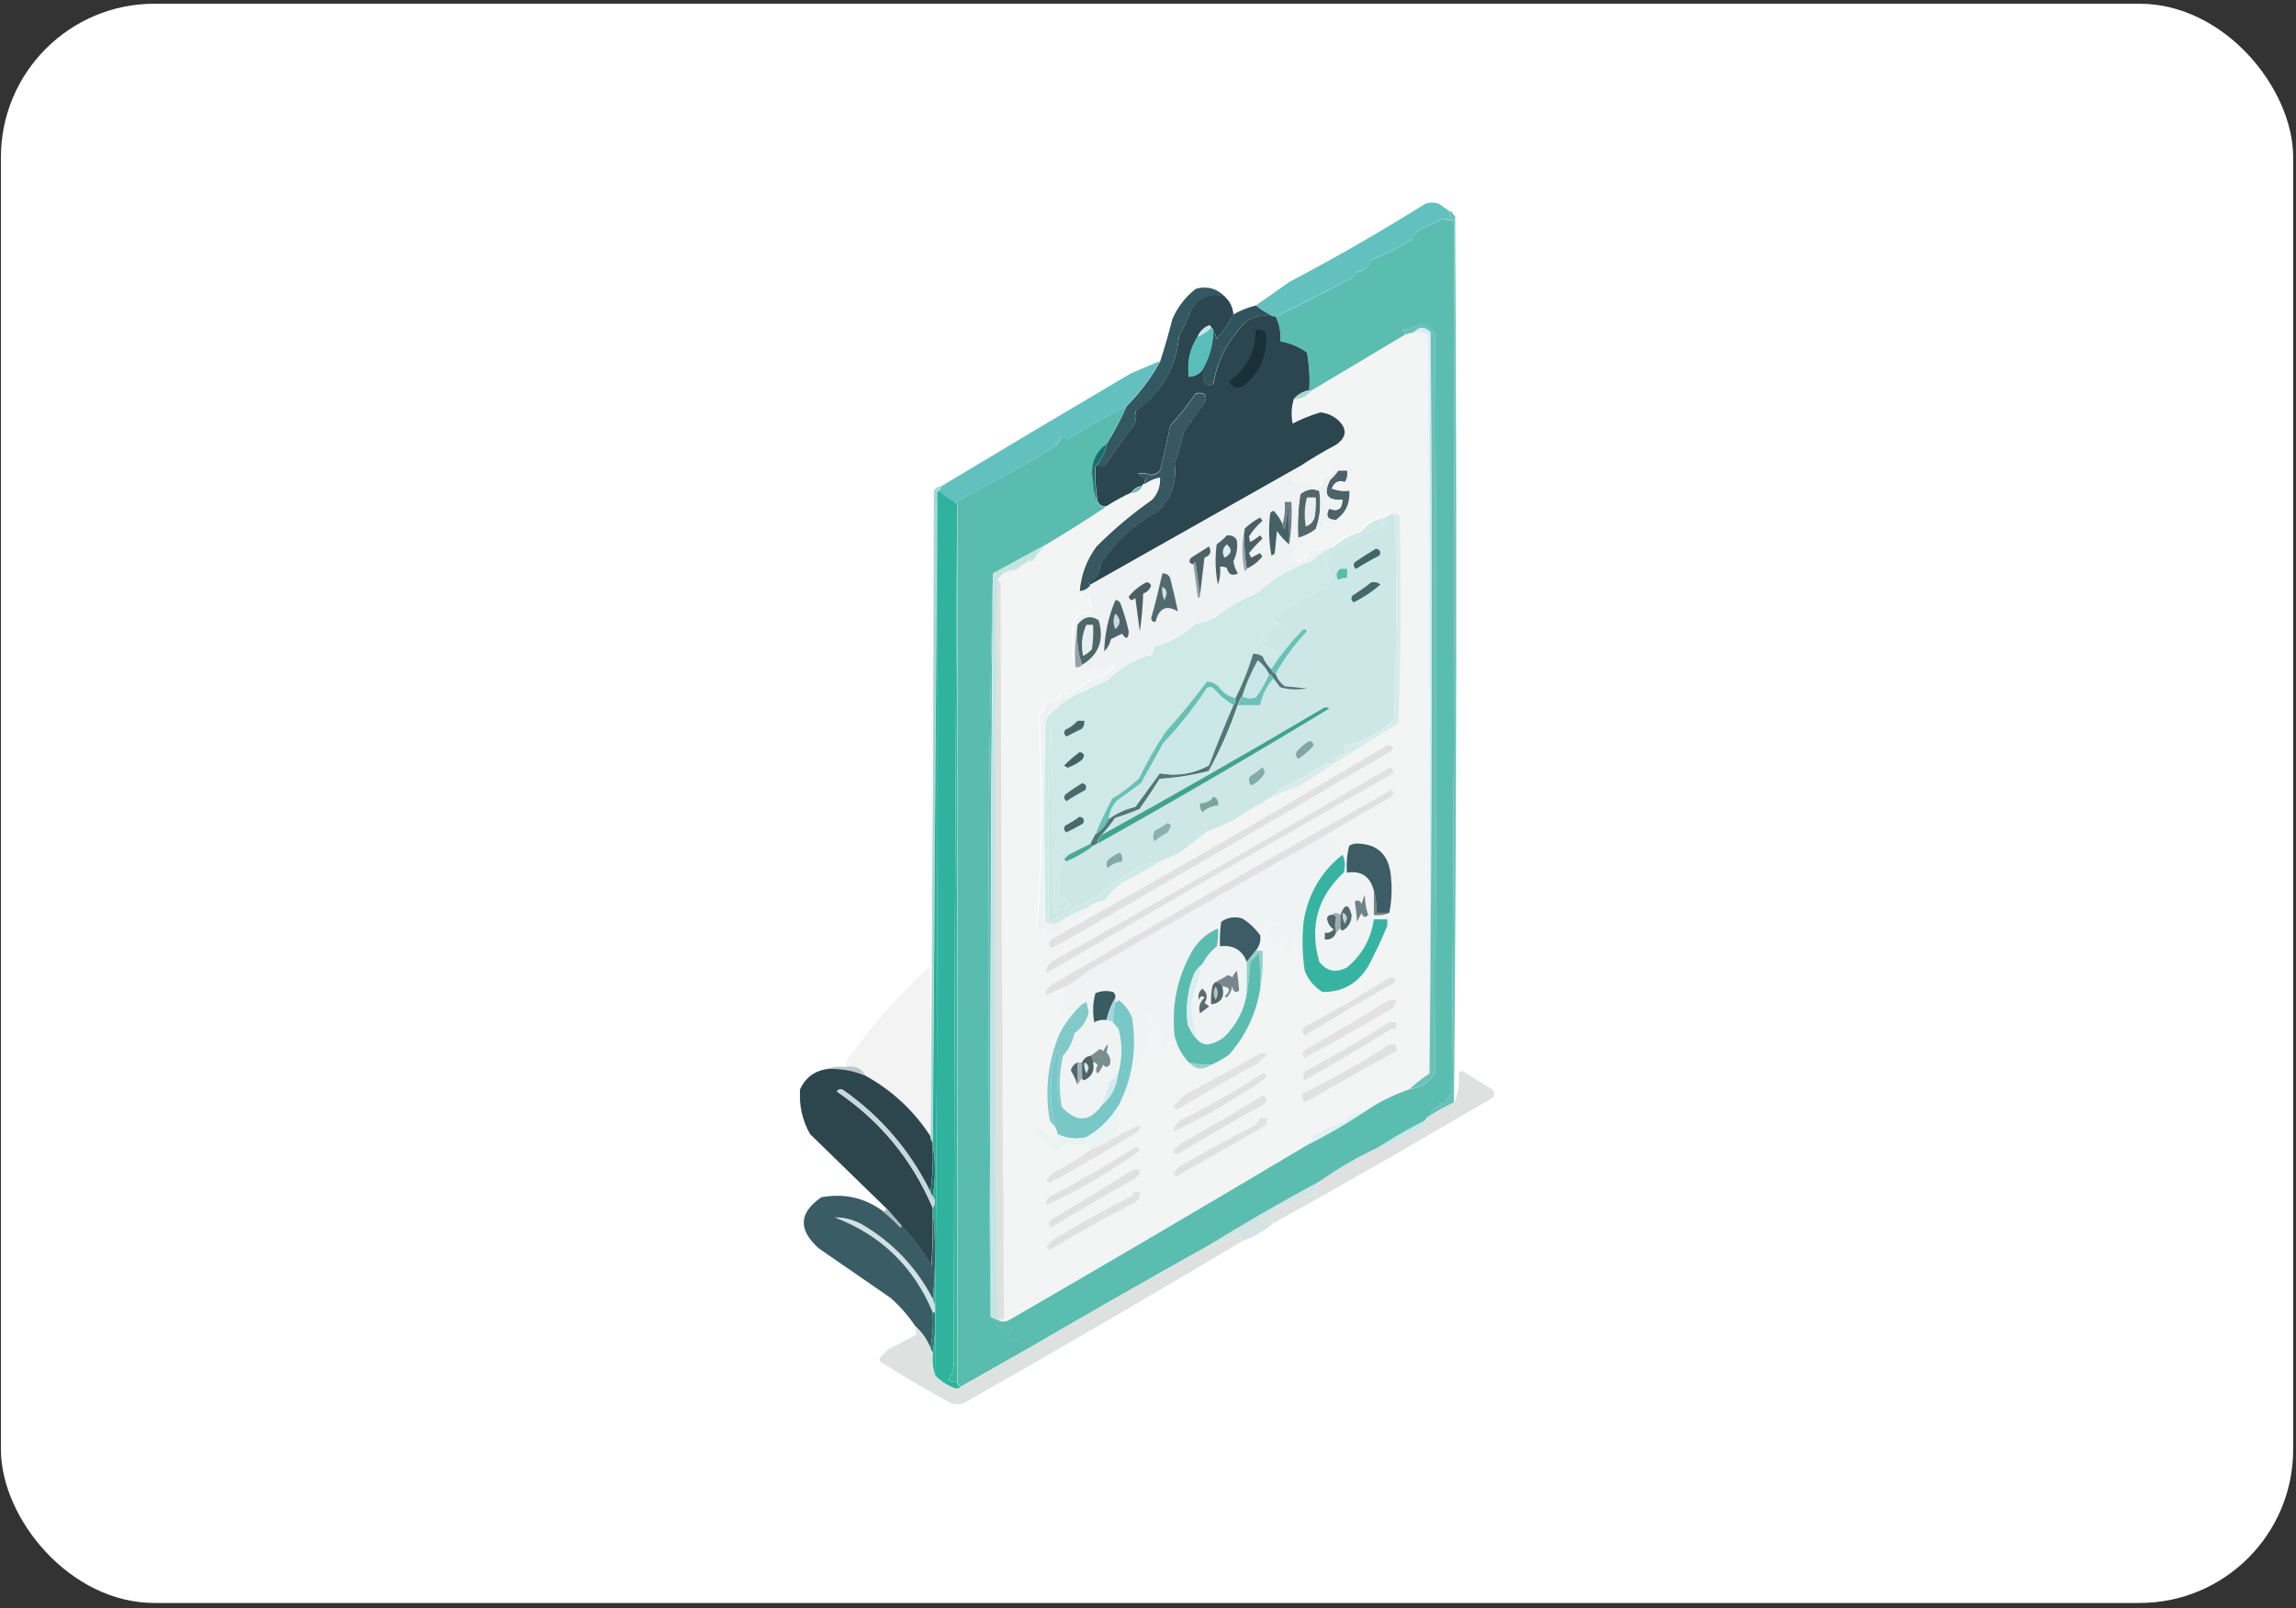 <svg width="344" height="241" viewBox="0 0 344 241" fill="none" xmlns="http://www.w3.org/2000/svg">
<rect x="0" y="0" width="344" height="241" fill="#333333" stroke="none"/>
<rect x="0.138" y="0.559" width="343.438" height="239.623" rx="23" fill="white"/>
<g clip-path="url(#clip0_55_2)">
<path fill-rule="evenodd" clip-rule="evenodd" d="M217.183 31.704C217.183 32.265 217.415 32.709 217.858 33.038C217.338 33.038 216.836 32.922 216.354 32.709C215.216 33.27 214.059 33.773 212.843 34.217C212.265 34.681 211.821 35.242 211.513 35.9C209.603 37.04 207.597 38.045 205.514 38.916C205.128 39.998 204.357 40.617 203.18 40.752C203.026 41.081 202.794 41.352 202.505 41.584C198.956 43.536 195.176 45.47 191.164 47.442H190.836C189.91 46.978 189.023 46.417 188.174 45.76C189.814 44.6 191.492 43.42 193.189 42.241C200.113 38.606 206.884 34.701 213.557 30.525C214.232 30.293 214.888 30.293 215.563 30.525C216.122 30.911 216.682 31.317 217.241 31.704H217.183Z" fill="#62C0BF"/>
<path fill-rule="evenodd" clip-rule="evenodd" d="M211.841 49.781C212.612 49.704 213.326 49.801 214.001 50.11C214.175 87.019 214.232 123.947 214.175 160.855C213.114 161.551 212.111 162.344 211.166 163.195C208.774 163.988 206.537 165.109 204.492 166.54C203.258 166.559 202.255 167.062 201.483 168.048C199.689 168.57 198.031 169.362 196.468 170.387C196.584 170.503 196.7 170.619 196.796 170.716C196.256 170.793 195.928 171.064 195.793 171.547C180.98 180.363 166.071 189.122 151.065 197.803C150.428 198.054 149.869 198.015 149.387 197.629H150.39C150.12 160.836 149.946 124.024 149.888 87.212C149.753 87.019 149.599 86.922 149.387 86.883C149.927 85.859 150.833 85.356 152.048 85.375C152.762 84.853 153.495 84.351 154.209 83.867C154.324 83.983 154.44 84.099 154.537 84.196C155.154 83.191 155.867 82.301 156.697 81.528C159.764 79.71 162.753 77.816 165.704 75.844C166.881 75.09 168.115 74.413 169.369 73.833C170.16 73.794 170.7 73.466 171.047 72.828C171.047 72.596 171.163 72.499 171.375 72.499C172.088 71.996 172.86 71.667 173.709 71.493C173.786 72.769 173.4 73.891 172.532 74.838C169.543 76.946 166.765 79.285 164.18 81.856C162.715 83.848 161.885 86.091 161.673 88.546C161.808 88.778 162.04 88.952 162.348 89.049C162.117 89.165 161.905 89.281 161.673 89.377C162.136 89.571 162.58 89.513 163.004 89.203C163.332 90.073 163.448 90.963 163.332 91.871C162.097 91.62 161.268 92.065 160.824 93.206C160.554 95.487 160.612 97.73 160.998 99.895C161.326 100.282 161.77 100.514 162.329 100.572C162.888 100.34 163.448 100.127 164.007 99.895C164.316 99.934 164.605 100.05 164.836 100.224C165.068 99.934 165.338 99.721 165.666 99.547C166.071 99.76 166.514 99.818 166.997 99.721C165.936 100.939 164.605 101.713 162.985 102.061C161.885 102.989 160.651 103.723 159.32 104.226C159.088 104.052 158.915 103.82 158.818 103.549C158.664 103.975 158.606 104.419 158.645 104.883C157.931 104.845 157.256 104.999 156.639 105.386C156.427 106.024 156.099 106.585 155.636 107.068C155.848 112.23 155.964 117.412 155.964 122.632C155.964 128.007 155.732 133.362 155.289 138.699C155.347 138.931 155.405 139.143 155.462 139.375C155.694 139.066 155.983 139.008 156.292 139.201C156.427 139.511 156.543 139.781 156.62 140.033C157.256 139.743 157.931 139.646 158.626 139.704V138.37C159.706 138.022 160.767 137.577 161.789 137.036C162.232 136.823 162.502 136.495 162.618 136.03C163.37 135.373 164.258 134.986 165.28 134.851C166.032 133.807 166.919 132.918 167.942 132.183C169.89 131.178 171.78 130.114 173.612 129.012C174.461 128.587 175.367 128.2 176.274 127.833C177.778 126.769 179.225 125.648 180.614 124.488C181.983 124.005 183.314 123.444 184.626 122.806C186.169 121.762 187.712 120.815 189.293 119.964C190.856 119.036 192.514 118.301 194.308 117.798C199.246 114.57 204.261 111.399 209.333 108.267C209.719 97.904 209.777 87.521 209.507 77.158C208.658 76.656 207.925 76.752 207.347 77.487C205.823 77.7 204.608 78.415 203.682 79.652C202.139 80.039 200.808 80.754 199.67 81.818C198.821 81.683 198.088 81.915 197.51 82.495C197.086 82.456 196.642 82.34 196.179 82.166C196.005 83.403 195.272 84.08 194.019 84.177C193.749 84.08 193.517 83.906 193.344 83.674C193.845 83.171 194.115 82.552 194.173 81.837C194.636 81.586 195.137 81.431 195.678 81.335C195.157 81.122 194.713 80.851 194.347 80.503C195.33 80.232 196.218 79.788 197.008 79.169C197.221 79.208 197.375 79.324 197.51 79.498C197.818 79.072 198.088 78.628 198.339 78.164C198.783 78.396 199.226 78.608 199.67 78.84C199.959 78.57 200.075 78.222 199.998 77.835C201.464 76.791 202.139 75.341 202.004 73.485C201.078 73.582 200.191 73.485 199.342 73.156C199.767 72.151 200.422 71.822 201.348 72.151C201.657 71.629 201.772 71.068 201.676 70.469H200.345C200.017 70.488 199.728 70.391 199.516 70.14C199.361 71.01 198.86 71.455 198.011 71.474C198.146 72.383 197.761 72.847 196.835 72.808C195.851 72.344 194.79 72.054 193.672 71.977L193.344 71.648C193.652 71.493 193.999 71.435 194.347 71.474C194.308 70.875 194.405 70.314 194.675 69.792C196.372 68.651 198.166 67.588 200.017 66.621C201.618 65.5 201.734 64.263 200.345 62.948C199.574 62.29 198.686 61.884 197.683 61.768C196.237 62.194 194.848 62.735 193.517 63.45C193.267 62.194 193.324 60.976 193.691 59.777C194.81 59.777 195.697 59.313 196.353 58.443C201.02 55.659 205.707 52.875 210.375 50.071C210.818 49.955 211.262 49.839 211.706 49.743L211.841 49.781Z" fill="#F3F4F4"/>
<path fill-rule="evenodd" clip-rule="evenodd" d="M214.174 160.855C214.232 123.947 214.174 87.019 214.001 50.11C213.326 49.801 212.593 49.685 211.84 49.781C212.631 48.892 213.461 48.892 214.348 49.781C214.618 86.864 214.579 123.889 214.174 160.855Z" fill="#D6EDF3"/>
<path fill-rule="evenodd" clip-rule="evenodd" d="M217.183 31.704H217.511C217.608 31.975 217.781 32.187 218.013 32.381C218.283 76.675 218.244 120.95 217.839 165.206C216.566 165.786 215.332 166.462 214.174 167.216C214.406 166.424 214.965 165.921 215.852 165.708C215.563 165.148 215.737 165.09 216.354 165.534C216.662 164.896 217.048 164.336 217.53 163.852C217.858 120.254 217.974 76.636 217.858 33.038C217.415 32.709 217.203 32.265 217.183 31.704Z" fill="#65C0B7"/>
<path fill-rule="evenodd" clip-rule="evenodd" d="M211.165 163.195C212.11 162.325 213.113 161.551 214.174 160.855C214.56 123.889 214.618 86.864 214.348 49.781C213.48 48.892 212.631 48.892 211.84 49.781C211.397 49.897 210.953 50.013 210.51 50.11C210.529 49.781 210.432 49.491 210.182 49.279C211.146 49.182 212.033 48.911 212.843 48.447C213.769 48.602 214.483 49.047 215.004 49.781C215.235 86.806 215.235 123.831 215.004 160.855C214.058 162.189 212.785 162.982 211.165 163.195Z" fill="#6AC1B8"/>
<path fill-rule="evenodd" clip-rule="evenodd" d="M188.136 45.76C188.984 46.417 189.891 46.978 190.798 47.442C188.483 46.959 186.651 47.732 185.281 49.781C183.449 52.024 182.272 54.596 181.771 57.476C181.192 57.902 180.691 57.786 180.266 57.148C180.421 56.548 180.363 55.987 180.093 55.465C181.134 53.706 181.694 51.811 181.771 49.781C182.022 50.033 182.195 50.381 182.272 50.787C183.275 49.665 184.105 48.447 184.78 47.113C185.821 46.533 186.921 46.089 188.117 45.779L188.136 45.76Z" fill="#30545D"/>
<path fill-rule="evenodd" clip-rule="evenodd" d="M183.468 44.426C184.259 45.122 184.703 46.011 184.799 47.094C184.124 48.428 183.295 49.646 182.292 50.767C182.215 50.361 182.041 50.013 181.79 49.762C181.848 49.433 181.732 49.201 181.462 49.085C181.443 48.911 181.327 48.795 181.134 48.757C180.324 49.105 179.765 49.665 179.456 50.439C178.28 52.237 177.836 54.248 178.126 56.452C178.936 56.413 179.611 56.084 180.131 55.446C180.402 55.949 180.459 56.51 180.305 57.128C180.71 57.766 181.212 57.882 181.81 57.457C182.311 54.576 183.468 52.005 185.32 49.762C186.67 47.713 188.502 46.939 190.836 47.423H191.164C191.743 48.563 191.955 49.801 191.839 51.096C193.286 51.347 194.636 51.908 195.851 52.778C196.179 54.654 196.295 56.548 196.179 58.462C195.234 58.636 194.462 59.081 193.845 59.796C193.479 60.995 193.421 62.213 193.672 63.47C195.002 62.774 196.391 62.213 197.838 61.788C198.841 61.904 199.747 62.29 200.499 62.967C201.888 64.301 201.772 65.519 200.172 66.641C198.32 67.627 196.526 68.69 194.829 69.811C184.375 75.728 173.921 81.624 163.448 87.541C163.293 87.56 163.197 87.502 163.12 87.367C164.2 86.825 164.759 85.936 164.798 84.699C166.881 81.354 169.658 78.744 173.149 76.83C175.406 74.935 176.351 72.48 175.985 69.463C176.505 67.936 176.949 66.37 177.315 64.784C178.299 63.296 179.36 61.846 180.479 60.434C180.942 59.178 180.479 58.675 179.148 58.926C177.991 60.628 176.718 62.252 175.31 63.779C174.866 66.041 174.364 68.265 173.805 70.469C173.458 70.875 173.014 71.087 172.474 71.145C171.818 70.875 171.143 70.817 170.468 70.971C170.835 71.319 171.298 71.552 171.799 71.648C171.548 71.88 171.433 72.151 171.471 72.48C171.24 72.48 171.143 72.596 171.143 72.808C170.41 72.885 169.87 73.234 169.465 73.814C168.192 74.394 166.977 75.07 165.801 75.824C165.164 75.921 164.721 75.689 164.47 75.148C164.161 73.388 164.045 71.609 164.142 69.792H165.473C166.765 67.878 168.154 65.983 169.639 64.108C170.179 63.276 170.353 62.445 170.14 61.594C174.075 58.791 176.235 55.059 176.64 50.381C177.354 49.105 177.952 47.751 178.473 46.359C179.688 44.465 181.347 43.807 183.488 44.348L183.468 44.426Z" fill="#2B464F"/>
<path fill-rule="evenodd" clip-rule="evenodd" d="M181.462 49.105C181.752 49.221 181.848 49.433 181.79 49.781C181.713 51.811 181.173 53.706 180.112 55.465C179.591 56.103 178.936 56.432 178.106 56.471C177.817 54.248 178.26 52.237 179.437 50.458C180.189 50.149 180.864 49.704 181.443 49.124L181.462 49.105Z" fill="#59BDBA"/>
<path fill-rule="evenodd" clip-rule="evenodd" d="M188.136 49.433C188.676 49.356 189.177 49.472 189.64 49.762C189.988 53.126 188.811 55.871 186.13 57.96C185.204 58.288 184.548 57.998 184.124 57.128C186.786 55.253 188.117 52.701 188.136 49.433Z" fill="#1A3038"/>
<path fill-rule="evenodd" clip-rule="evenodd" d="M181.462 49.105C180.883 49.685 180.228 50.129 179.456 50.439C179.745 49.665 180.305 49.105 181.134 48.757C181.346 48.795 181.443 48.911 181.462 49.085V49.105Z" fill="#C8E6EA"/>
<path fill-rule="evenodd" clip-rule="evenodd" d="M196.16 58.482H196.487C195.832 59.371 194.944 59.816 193.826 59.816C194.443 59.081 195.214 58.636 196.16 58.482Z" fill="#A8D8D6"/>
<path fill-rule="evenodd" clip-rule="evenodd" d="M183.468 44.426C181.347 43.865 179.669 44.542 178.453 46.437C177.933 47.829 177.315 49.163 176.621 50.458C176.216 55.137 174.056 58.868 170.121 61.672C170.333 62.522 170.16 63.354 169.62 64.185C168.115 66.061 166.726 67.955 165.453 69.869H164.123C165.029 68.961 165.569 67.839 165.801 66.525C166.939 64.707 167.942 62.812 168.809 60.84C170.796 58.849 172.474 56.626 173.824 54.151C174.499 52.063 175.117 49.936 175.657 47.79C176.447 45.992 177.605 44.484 179.167 43.266C180.884 42.821 182.33 43.208 183.507 44.445L183.468 44.426Z" fill="#335861"/>
<path fill-rule="evenodd" clip-rule="evenodd" d="M168.79 60.821C167.922 62.793 166.919 64.688 165.781 66.505C163.988 67.897 163.313 69.734 163.775 72.035C163.775 73.234 164.007 74.297 164.451 75.206C164.721 75.747 165.164 75.96 165.781 75.882C162.83 77.854 159.821 79.749 156.774 81.567C154.112 83.016 151.431 84.467 148.769 85.917C148.326 104.381 148.094 122.941 148.094 141.618C148.094 160.295 148.21 178.817 148.422 197.319C148.654 197.435 148.866 197.551 149.097 197.648C149.097 198.151 149.329 198.537 149.772 198.827C150.409 198.905 150.949 199.117 151.451 199.504C151.007 199.949 151.007 200.394 151.451 200.838C152.453 200.548 153.456 200.664 154.459 201.167C154.209 201.399 154.093 201.67 154.132 201.998C150.795 203.893 147.458 205.788 144.121 207.682C143.678 207.682 143.446 207.45 143.446 207.006C143.446 163.291 143.446 119.577 143.446 75.844C143.504 75.515 143.388 75.283 143.118 75.167C148.268 72.634 153.283 69.85 158.143 66.795C158.51 66.409 158.78 65.964 158.973 65.461C159.32 65.809 159.706 65.848 160.149 65.635C163.042 63.914 165.936 62.29 168.829 60.782L168.79 60.821Z" fill="#59BCAE"/>
<path fill-rule="evenodd" clip-rule="evenodd" d="M173.785 54.132C172.435 56.606 170.777 58.83 168.771 60.821C165.877 62.329 162.984 63.953 160.091 65.674C159.667 65.906 159.281 65.848 158.915 65.5C158.722 66.003 158.432 66.447 158.085 66.834C153.225 69.889 148.21 72.673 143.06 75.206C142.192 74.78 141.401 74.219 140.726 73.523C140.842 73.291 140.958 73.079 141.054 72.847C150.466 67.182 159.917 61.556 169.426 55.949C170.873 55.33 172.32 54.712 173.766 54.112L173.785 54.132Z" fill="#62C0BF"/>
<path fill-rule="evenodd" clip-rule="evenodd" d="M165.781 66.505C165.569 67.839 165.01 68.941 164.103 69.85C164.007 71.667 164.103 73.446 164.431 75.206C163.988 74.278 163.775 73.214 163.756 72.035C163.293 69.734 163.968 67.897 165.762 66.505H165.781Z" fill="#14716D"/>
<path fill-rule="evenodd" clip-rule="evenodd" d="M200.499 70.527H201.83C201.926 71.126 201.83 71.687 201.502 72.209C200.576 71.88 199.92 72.209 199.496 73.214C200.364 73.543 201.251 73.659 202.158 73.543C202.293 75.399 201.618 76.849 200.152 77.893C198.898 77.893 198.57 77.332 199.149 76.211C200.422 76.733 201.078 76.288 201.155 74.877C198.802 75.051 198.185 74.046 199.323 71.861C199.785 71.455 200.171 71.01 200.499 70.527Z" fill="#4B6369"/>
<path fill-rule="evenodd" clip-rule="evenodd" d="M171.124 72.866C170.796 73.504 170.237 73.833 169.446 73.871C169.832 73.291 170.391 72.944 171.124 72.866Z" fill="#72BBB0"/>
<path fill-rule="evenodd" clip-rule="evenodd" d="M141.073 72.866C140.958 73.098 140.842 73.311 140.745 73.543C140.514 73.543 140.418 73.659 140.418 73.871C140.186 106.333 139.974 138.776 139.742 171.238C139.627 171.006 139.511 170.793 139.415 170.561C139.685 138.273 139.858 105.927 139.916 73.523C140.186 73.079 140.572 72.866 141.093 72.847L141.073 72.866Z" fill="#A6D7D5"/>
<path fill-rule="evenodd" clip-rule="evenodd" d="M140.746 73.523C141.421 74.2 142.212 74.761 143.079 75.206C143.369 75.322 143.465 75.534 143.407 75.882C143.137 118.533 142.964 161.261 142.906 204.028C142.906 205.092 142.617 206.039 142.076 206.87C142.501 207.025 142.944 207.083 143.407 207.044C143.407 207.489 143.639 207.721 144.082 207.721C143.716 208.088 143.272 208.146 142.752 207.895C141.71 207.47 140.823 206.851 140.09 206.058C140.418 162.015 140.533 117.953 140.418 73.891C140.418 73.659 140.533 73.562 140.746 73.562V73.523Z" fill="#30B39E"/>
<path fill-rule="evenodd" clip-rule="evenodd" d="M140.418 73.871C140.533 117.934 140.418 161.977 140.09 206.039C139.762 204.995 139.646 203.874 139.762 202.694C140.09 200.742 140.206 198.75 140.09 196.681C140.148 195.966 140.032 195.309 139.762 194.671C140.206 190.205 140.206 185.758 139.762 181.292V180.963C140.167 180.441 140.167 179.88 139.762 179.281C140.206 176.709 140.206 174.157 139.762 171.586V171.257C139.993 138.795 140.206 106.353 140.437 73.891L140.418 73.871Z" fill="#29AF9A"/>
<path fill-rule="evenodd" clip-rule="evenodd" d="M189.486 120.041C187.904 120.892 186.342 121.839 184.818 122.883C183.507 123.502 182.176 124.063 180.807 124.565C179.418 125.725 177.971 126.847 176.467 127.91C175.541 128.278 174.654 128.664 173.805 129.09C172.783 129.264 171.78 129.534 170.796 129.921C168.501 131.12 166.399 132.57 164.45 134.271C162.02 135.644 159.59 136.939 157.102 138.119C156.986 128.297 157.102 118.495 157.43 108.673C157.7 117.702 157.873 126.731 157.931 135.779C158.066 137.229 158.298 137.345 158.606 136.108C159.32 136.378 159.937 136.146 160.439 135.431C159.937 134.735 159.281 134.406 158.433 134.426C158.799 133.459 158.799 132.512 158.433 131.584C159.223 130.366 159.223 129.206 158.433 128.065C158.934 127.872 159.494 127.872 160.111 128.065C159.918 128.278 159.686 128.51 159.436 128.742C159.551 128.858 159.667 128.974 159.764 129.07C161.229 128.452 162.56 127.678 163.775 126.731C164.007 126.615 164.219 126.499 164.45 126.402C176.139 119.867 187.712 113.12 199.169 106.159C198.841 105.927 198.494 105.927 198.166 106.159C187.114 112.694 176.1 118.997 165.126 125.068C165.839 124.295 166.514 123.444 167.131 122.555C168.366 122.168 169.6 121.723 170.796 121.221C171.838 119.751 172.841 118.243 173.805 116.696C176.293 116.542 178.743 116.136 181.154 115.517C182.89 112.366 184.336 109.079 185.494 105.637H188.83C189.158 104.11 189.814 102.757 190.836 101.616C191.164 102.061 191.492 102.505 191.839 102.95C193.17 103.337 194.501 103.395 195.851 103.124C194.732 103.008 193.633 102.892 192.514 102.795C191.858 102.312 191.415 101.693 191.183 100.959C192.456 98.658 194.019 96.55 195.851 94.598C195.677 94.25 195.465 94.192 195.176 94.424C193.402 96.241 191.858 98.194 190.508 100.282C189.93 99.702 189.486 99.044 189.177 98.271C189.255 98.078 189.428 97.962 189.679 97.942C190.103 98.348 190.605 98.561 191.183 98.619V97.614C190.373 97.382 189.602 97.053 188.85 96.608C189.274 94.83 190.373 93.824 192.186 93.592C191.588 93.573 191.029 93.225 190.508 92.587C193.054 90.866 195.716 89.358 198.513 88.063C199.053 87.695 199.381 87.193 199.516 86.555C199.111 85.511 198.783 84.447 198.513 83.384C201.29 81.47 204.299 79.923 207.52 78.705C207.134 78.318 207.134 77.932 207.52 77.526C208.041 77.216 208.542 77.216 209.025 77.526C209.295 87.676 209.256 97.826 208.851 107.977C207.52 109.098 206.074 110.046 204.511 110.819C203.547 111.264 202.544 111.534 201.502 111.65V112.984C200.48 112.888 199.921 113.332 199.824 114.318C199.361 114.26 198.918 114.318 198.494 114.492C196.333 115.904 194.115 117.141 191.82 118.166C191.106 118.92 190.335 119.539 189.486 120.003V120.041Z" fill="#CCE7E6"/>
<path fill-rule="evenodd" clip-rule="evenodd" d="M143.407 75.882C143.407 119.597 143.407 163.311 143.407 207.044C142.944 207.102 142.501 207.044 142.076 206.87C142.636 206.039 142.906 205.092 142.906 204.028C142.963 161.261 143.137 118.533 143.407 75.882Z" fill="#3CB5A2"/>
<path fill-rule="evenodd" clip-rule="evenodd" d="M163.447 87.579C163.061 88.159 162.502 88.507 161.769 88.585C161.981 86.11 162.811 83.887 164.276 81.895C166.842 79.324 169.619 76.984 172.628 74.877C173.496 73.93 173.882 72.808 173.805 71.532C172.956 71.706 172.184 72.035 171.471 72.537C171.452 72.209 171.548 71.919 171.799 71.706C171.278 71.609 170.834 71.377 170.468 71.029C171.143 70.856 171.818 70.913 172.474 71.204C173.014 71.165 173.457 70.933 173.805 70.527C174.364 68.323 174.865 66.08 175.309 63.837C176.717 62.31 177.99 60.686 179.147 58.984C180.498 58.733 180.941 59.236 180.478 60.492C179.36 61.904 178.299 63.354 177.315 64.843C176.949 66.428 176.505 67.994 175.984 69.521C176.351 72.518 175.406 74.974 173.149 76.888C169.677 78.802 166.9 81.412 164.797 84.757C164.778 86.013 164.219 86.903 163.119 87.425C163.196 87.56 163.312 87.618 163.447 87.599V87.579Z" fill="#385760"/>
<path fill-rule="evenodd" clip-rule="evenodd" d="M197.163 79.227C196.372 79.846 195.485 80.29 194.501 80.561C194.404 78.357 194.501 76.172 194.829 74.046C195.716 73.311 196.661 73.137 197.664 73.543C197.973 75.496 197.818 77.39 197.163 79.227Z" fill="#52676C"/>
<path fill-rule="evenodd" clip-rule="evenodd" d="M207.501 77.545C207.115 77.951 207.115 78.338 207.501 78.724C204.28 79.942 201.271 81.508 198.494 83.403C198.764 84.467 199.091 85.53 199.496 86.574C199.361 87.212 199.034 87.715 198.494 88.082C195.697 89.377 193.035 90.885 190.489 92.606C191.01 93.244 191.569 93.592 192.167 93.612C190.354 93.844 189.255 94.849 188.83 96.628C189.583 97.053 190.354 97.401 191.164 97.633V98.638C190.605 98.6 190.103 98.368 189.66 97.962C189.409 97.981 189.235 98.097 189.158 98.29C188.753 98.039 188.31 97.942 187.827 97.962C187.133 100.301 186.226 102.544 185.166 104.651C184.066 104.4 183.179 103.781 182.504 102.815C181.983 102.389 181.424 102.157 180.826 102.138C178.878 104.748 176.833 107.261 174.654 109.659C173.169 111.921 171.838 114.28 170.642 116.677C169.407 117.818 168.057 118.804 166.63 119.693C165.704 121.433 164.875 123.212 164.123 125.049C163.891 125.493 163.679 125.938 163.448 126.383C162.329 126.943 161.229 127.504 160.111 128.065C159.494 127.872 158.934 127.872 158.433 128.065C159.223 129.186 159.223 130.366 158.433 131.584C158.799 132.512 158.799 133.459 158.433 134.426C159.262 134.406 159.937 134.735 160.439 135.431C159.918 136.146 159.32 136.378 158.606 136.108C158.298 137.345 158.086 137.229 157.931 135.779C157.873 126.75 157.7 117.702 157.43 108.673C157.102 118.494 156.986 128.297 157.102 138.119C159.571 136.939 162.02 135.644 164.45 134.271C166.399 132.57 168.501 131.12 170.796 129.921C171.78 129.534 172.783 129.264 173.805 129.09C171.973 130.192 170.083 131.255 168.134 132.26C167.093 132.995 166.206 133.904 165.473 134.928C164.431 135.064 163.544 135.45 162.811 136.108C161.287 136.649 159.841 137.365 158.471 138.273C157.815 138.525 157.218 138.467 156.639 138.099C156.407 128.181 156.407 118.243 156.639 108.325C156.755 107.996 156.87 107.648 156.967 107.319C157.912 106.488 158.857 105.637 159.802 104.806C161.905 103.743 164.007 102.757 166.148 101.79C167.903 99.972 170.005 98.735 172.494 98.116C172.764 97.788 172.879 97.382 172.821 96.937C175.194 96.299 177.296 95.139 179.167 93.418C180.247 93.341 181.25 92.993 182.176 92.413C184.124 90.924 186.246 89.706 188.522 88.739C190.875 86.593 193.537 85.027 196.526 84.061C197.529 83.113 198.629 82.379 199.863 81.895C200.982 80.832 202.332 80.097 203.875 79.73C204.801 78.492 206.035 77.758 207.54 77.564L207.501 77.545Z" fill="#CFE9E7"/>
<path fill-rule="evenodd" clip-rule="evenodd" d="M189.486 120.041C190.335 119.577 191.126 118.959 191.82 118.205C194.115 117.16 196.333 115.942 198.494 114.531C198.918 114.376 199.361 114.318 199.824 114.357C199.902 113.371 200.461 112.926 201.502 113.023V111.689C202.544 111.573 203.547 111.283 204.511 110.858C206.074 110.084 207.52 109.137 208.851 108.015C209.237 97.865 209.295 87.715 209.025 77.564C208.562 77.255 208.06 77.255 207.52 77.564C208.118 76.83 208.832 76.714 209.68 77.236C209.95 87.618 209.912 97.981 209.507 108.344C204.434 111.476 199.439 114.666 194.482 117.876C192.707 118.398 191.029 119.113 189.467 120.041H189.486Z" fill="#D7ECEA"/>
<path fill-rule="evenodd" clip-rule="evenodd" d="M206.17 82.224C206.748 82.34 206.922 82.668 206.671 83.229C205.475 83.848 204.299 84.525 203.161 85.24C202.794 84.95 202.737 84.621 202.987 84.235C204.029 83.519 205.09 82.843 206.15 82.224H206.17Z" fill="#406668"/>
<path fill-rule="evenodd" clip-rule="evenodd" d="M200.827 85.24H201.83V86.574C201.348 86.555 200.904 86.651 200.499 86.903C200.113 86.245 200.21 85.685 200.827 85.221V85.24Z" fill="#57BBA9"/>
<path fill-rule="evenodd" clip-rule="evenodd" d="M148.75 85.917C148.422 123.038 148.306 160.179 148.422 197.339C148.191 178.817 148.094 160.256 148.094 141.637C148.094 123.019 148.326 104.381 148.769 85.936L148.75 85.917Z" fill="#54BBAF"/>
<path fill-rule="evenodd" clip-rule="evenodd" d="M205.495 87.251C205.996 87.154 206.44 87.27 206.826 87.579C205.61 88.643 204.28 89.532 202.814 90.248C202.447 89.957 202.389 89.629 202.64 89.242C203.643 88.604 204.588 87.947 205.475 87.231L205.495 87.251Z" fill="#44696C"/>
<path fill-rule="evenodd" clip-rule="evenodd" d="M194.81 69.85C194.54 70.372 194.424 70.933 194.482 71.532C194.135 71.474 193.787 71.532 193.479 71.706L193.807 72.035C194.945 72.112 195.986 72.402 196.97 72.866C197.896 72.885 198.281 72.441 198.146 71.532C198.995 71.513 199.497 71.068 199.651 70.198C199.882 70.449 200.152 70.565 200.48 70.527C200.152 71.01 199.767 71.455 199.304 71.861C198.166 74.046 198.783 75.051 201.136 74.877C201.078 76.288 200.403 76.733 199.13 76.211C198.551 77.332 198.879 77.893 200.133 77.893C200.21 78.28 200.094 78.628 199.805 78.898C199.362 78.666 198.918 78.454 198.474 78.222C198.224 78.686 197.954 79.13 197.645 79.556C197.51 79.362 197.356 79.266 197.143 79.227C197.799 77.39 197.954 75.496 197.645 73.543C196.642 73.137 195.697 73.311 194.81 74.046C194.482 76.192 194.366 78.357 194.482 80.561C194.848 80.909 195.292 81.199 195.813 81.392C195.272 81.489 194.771 81.644 194.308 81.895C194.25 82.63 193.98 83.229 193.479 83.732C193.652 83.964 193.884 84.138 194.154 84.235C195.427 84.138 196.14 83.461 196.314 82.224C196.777 82.417 197.221 82.514 197.645 82.552C198.243 81.972 198.956 81.76 199.805 81.876C198.571 82.379 197.471 83.094 196.468 84.041C193.479 85.027 190.817 86.574 188.464 88.72C186.188 89.687 184.086 90.924 182.118 92.394C181.192 92.974 180.209 93.322 179.109 93.399C177.258 95.1 175.136 96.28 172.764 96.918C172.821 97.362 172.706 97.749 172.436 98.097C169.948 98.735 167.845 99.953 166.09 101.771C163.949 102.718 161.847 103.723 159.744 104.787C158.799 105.618 157.854 106.469 156.909 107.3C156.793 107.629 156.678 107.977 156.581 108.305C156.35 118.224 156.35 128.162 156.581 138.08C157.16 138.447 157.777 138.505 158.413 138.254C159.783 137.345 161.229 136.611 162.753 136.088C162.637 136.553 162.348 136.881 161.924 137.094C160.882 137.635 159.841 138.08 158.761 138.428V139.762C158.066 139.704 157.391 139.82 156.755 140.091C156.678 139.839 156.562 139.569 156.427 139.259C156.118 139.047 155.829 139.105 155.597 139.433C155.54 139.201 155.482 138.989 155.424 138.757C155.867 133.44 156.08 128.084 156.099 122.69C156.099 117.489 155.983 112.288 155.771 107.126C156.234 106.643 156.562 106.082 156.774 105.444C157.391 105.057 158.066 104.903 158.78 104.941C158.722 104.477 158.78 104.033 158.954 103.607C159.05 103.878 159.224 104.11 159.455 104.284C160.805 103.762 162.02 103.047 163.12 102.119C164.74 101.771 166.071 100.997 167.132 99.779C166.649 99.876 166.206 99.837 165.801 99.605C165.473 99.76 165.203 99.992 164.971 100.282C164.721 100.088 164.451 99.992 164.142 99.953C163.583 100.185 163.023 100.398 162.464 100.63C161.905 100.572 161.461 100.359 161.133 99.953C160.747 97.788 160.689 95.545 160.959 93.264C161.403 92.103 162.232 91.659 163.467 91.93C163.563 91.001 163.467 90.112 163.139 89.261C162.715 89.571 162.271 89.629 161.808 89.435C162.04 89.319 162.252 89.203 162.483 89.107C162.175 89.01 161.962 88.855 161.808 88.604C162.541 88.527 163.081 88.179 163.486 87.599C173.94 81.683 184.394 75.786 194.867 69.869L194.81 69.85Z" fill="#EEF2F2"/>
<path fill-rule="evenodd" clip-rule="evenodd" d="M178.8 84.563C178.82 84.389 178.935 84.273 179.128 84.235C179.36 85.955 179.572 87.637 179.803 89.261C179.784 89.435 179.668 89.551 179.475 89.59C179.244 87.869 179.032 86.187 178.8 84.563Z" fill="#909FA7"/>
<path fill-rule="evenodd" clip-rule="evenodd" d="M183.796 80.232C184.452 80.136 184.954 80.368 185.301 80.909C185.474 82.011 185.301 83.075 184.799 84.08C184.876 84.737 185.108 85.356 185.474 85.917C184.626 86.361 184.066 86.091 183.796 85.085C183.488 84.931 183.14 84.873 182.793 84.911C182.89 85.839 182.793 86.729 182.465 87.579C182.08 85.588 182.022 83.577 182.292 81.567C182.851 81.16 183.353 80.716 183.796 80.232Z" fill="#4C6268"/>
<path fill-rule="evenodd" clip-rule="evenodd" d="M179.803 89.261C179.572 87.637 179.36 85.975 179.128 84.235C178.916 84.273 178.82 84.389 178.801 84.563C178.145 84.409 178.029 84.08 178.473 83.558C179.36 82.997 180.247 82.436 181.134 81.876C181.578 82.669 181.347 83.229 180.459 83.558C180.228 85.511 180.016 87.405 179.784 89.242L179.803 89.261Z" fill="#4D6369"/>
<path fill-rule="evenodd" clip-rule="evenodd" d="M183.796 81.567C184.683 82.282 184.567 82.959 183.468 83.577C183.044 82.804 183.159 82.127 183.796 81.567Z" fill="#DEECED"/>
<path fill-rule="evenodd" clip-rule="evenodd" d="M186.805 85.24C186.477 83.287 186.361 81.296 186.477 79.227C187.152 78.55 187.923 78.009 188.811 77.545C188.926 77.719 189.042 77.874 189.139 78.048C188.348 78.724 187.692 79.498 187.133 80.387C187.19 80.658 187.248 80.948 187.306 81.219C187.827 80.928 188.328 80.6 188.811 80.213C188.926 80.387 189.042 80.542 189.139 80.716C188.425 81.373 187.75 82.108 187.133 82.881C187.248 83.113 187.364 83.326 187.46 83.558C187.904 83.326 188.348 83.113 188.791 82.881C188.907 83.055 189.023 83.21 189.119 83.384C188.502 84.177 187.711 84.776 186.785 85.221L186.805 85.24Z" fill="#4B5F66"/>
<path fill-rule="evenodd" clip-rule="evenodd" d="M186.477 79.227C186.362 81.296 186.477 83.306 186.805 85.24C186.786 85.414 186.67 85.53 186.477 85.569C186.034 83.403 186.034 81.276 186.477 79.208V79.227Z" fill="#97A4A8"/>
<path fill-rule="evenodd" clip-rule="evenodd" d="M193.151 81.567C193.209 79.556 193.151 77.545 192.977 75.554C192.919 76.791 192.746 78.028 192.476 79.227C192.206 79.072 192.09 78.86 192.148 78.55C192.476 77.506 192.591 76.385 192.476 75.206H193.479C193.594 77.39 193.479 79.498 193.151 81.567Z" fill="#6C7E85"/>
<path fill-rule="evenodd" clip-rule="evenodd" d="M193.151 81.567C192.475 81.006 191.858 80.348 191.318 79.556C191.202 80.677 191.087 81.779 190.99 82.9C190.855 83.055 190.682 83.171 190.489 83.229C190.103 81.122 190.045 78.995 190.315 76.868C190.45 76.714 190.624 76.598 190.817 76.54C191.395 77.12 191.839 77.796 192.148 78.55C192.109 78.84 192.205 79.072 192.475 79.227C192.745 78.009 192.919 76.791 192.977 75.554C193.151 77.564 193.208 79.575 193.151 81.567Z" fill="#466166"/>
<path fill-rule="evenodd" clip-rule="evenodd" d="M195.812 74.529H197.143C197.201 75.534 197.143 76.54 196.969 77.545C196.738 78.222 196.294 78.666 195.639 78.879C195.388 77.41 195.446 75.96 195.812 74.529Z" fill="#EBEEF1"/>
<path fill-rule="evenodd" clip-rule="evenodd" d="M156.774 81.567C155.944 82.359 155.211 83.249 154.614 84.235C154.498 84.119 154.382 84.003 154.286 83.906C153.553 84.389 152.839 84.892 152.125 85.414C150.891 85.395 150.004 85.897 149.464 86.922C149.02 123.831 149.02 160.739 149.464 197.667H149.136C148.904 197.551 148.692 197.435 148.461 197.339C148.345 160.179 148.461 123.038 148.789 85.917C151.45 84.467 154.131 83.016 156.793 81.567H156.774Z" fill="#C4E4E0"/>
<path fill-rule="evenodd" clip-rule="evenodd" d="M149.425 86.922C149.637 86.961 149.791 87.077 149.926 87.251C149.984 124.063 150.158 160.875 150.428 197.667H149.425C148.981 160.739 148.981 123.811 149.425 86.922Z" fill="#DEE1DF"/>
<path fill-rule="evenodd" clip-rule="evenodd" d="M171.78 87.251C172.108 87.251 172.339 87.405 172.455 87.753C172.262 88.333 171.876 88.72 171.278 88.933C171.22 90.847 171.047 92.742 170.777 94.617C170.545 92.935 170.333 91.272 170.102 89.59C169.639 90.054 169.311 89.996 169.099 89.416C169.832 88.507 170.719 87.792 171.76 87.251H171.78Z" fill="#4A5F65"/>
<path fill-rule="evenodd" clip-rule="evenodd" d="M174.133 85.917C174.673 85.878 175.059 86.091 175.309 86.593C175.753 88.275 176.139 89.938 176.486 91.62C174.769 90.596 173.651 91.098 173.149 93.128C172.783 93.264 172.551 93.109 172.474 92.626C173.111 90.402 173.651 88.159 174.152 85.936L174.133 85.917Z" fill="#526A6F"/>
<path fill-rule="evenodd" clip-rule="evenodd" d="M174.133 87.927C174.538 88.082 174.75 88.411 174.808 88.933C174.692 89.261 174.577 89.609 174.48 89.938C174.152 89.3 174.056 88.643 174.152 87.927H174.133Z" fill="#CEE2E6"/>
<path fill-rule="evenodd" clip-rule="evenodd" d="M167.112 89.919C167.536 89.938 167.806 90.17 167.942 90.596C168.424 91.91 168.809 93.244 169.118 94.617C169.041 95.777 168.713 95.874 168.115 94.946C167.556 95.216 166.996 95.506 166.437 95.777C166.283 96.512 165.936 97.111 165.434 97.614C165.511 94.984 166.071 92.413 167.112 89.919Z" fill="#4D646A"/>
<path fill-rule="evenodd" clip-rule="evenodd" d="M162.116 99.624C161.461 97.768 161.249 95.758 161.441 93.612C162.348 92.394 163.409 92.162 164.605 92.935C165.473 95.874 164.643 98.116 162.097 99.624H162.116Z" fill="#4F666A"/>
<path fill-rule="evenodd" clip-rule="evenodd" d="M167.112 91.93C167.961 92.722 167.961 93.515 167.112 94.269C166.746 93.496 166.746 92.722 167.112 91.93Z" fill="#CBD8E0"/>
<path fill-rule="evenodd" clip-rule="evenodd" d="M161.441 93.612C161.229 95.758 161.441 97.768 162.116 99.624C161.885 99.934 161.538 100.031 161.114 99.953C160.998 97.768 161.114 95.661 161.441 93.592V93.612Z" fill="#91A3A6"/>
<path fill-rule="evenodd" clip-rule="evenodd" d="M162.772 93.612H163.775C163.833 94.849 163.775 96.067 163.602 97.285C163.216 97.71 162.772 98.039 162.271 98.29C161.924 96.628 162.097 95.062 162.772 93.612Z" fill="#E8EFF1"/>
<path fill-rule="evenodd" clip-rule="evenodd" d="M191.145 100.959C190.817 100.843 190.585 100.63 190.47 100.282C191.82 98.194 193.382 96.241 195.137 94.424C195.407 94.192 195.639 94.25 195.812 94.598C193.98 96.55 192.418 98.658 191.145 100.959Z" fill="#69C1B5"/>
<path fill-rule="evenodd" clip-rule="evenodd" d="M190.142 100.959C189.602 102.196 188.946 103.356 188.136 104.477C187.403 104.748 186.728 104.69 186.13 104.303C186.728 102.428 187.499 100.649 188.464 98.948C189.177 99.489 189.737 100.166 190.142 100.959Z" fill="#CAE6E8"/>
<path fill-rule="evenodd" clip-rule="evenodd" d="M190.142 100.958C190.47 101.075 190.701 101.287 190.817 101.635C189.795 102.776 189.139 104.11 188.811 105.657H185.474C185.628 105.154 185.86 104.709 186.149 104.323C186.747 104.69 187.422 104.748 188.155 104.497C188.965 103.395 189.621 102.215 190.161 100.978L190.142 100.958Z" fill="#6BC2B8"/>
<path fill-rule="evenodd" clip-rule="evenodd" d="M189.139 98.29C189.448 99.044 189.891 99.721 190.47 100.301C190.585 100.63 190.798 100.862 191.145 100.978C191.396 101.732 191.839 102.331 192.476 102.815C193.594 102.931 194.694 103.047 195.813 103.143C194.462 103.414 193.131 103.356 191.801 102.969C191.453 102.525 191.126 102.08 190.798 101.635C190.682 101.307 190.47 101.075 190.123 100.959C189.718 100.166 189.177 99.489 188.445 98.948C187.48 100.649 186.709 102.428 186.111 104.303C185.821 104.69 185.609 105.135 185.436 105.637C184.278 109.059 182.832 112.346 181.096 115.517C178.685 116.136 176.235 116.522 173.747 116.696C172.783 118.224 171.78 119.732 170.738 121.221C169.523 121.723 168.308 122.168 167.074 122.555C166.456 123.444 165.801 124.275 165.068 125.068C164.682 125.416 164.45 125.861 164.393 126.402C164.161 126.518 163.949 126.634 163.718 126.731C163.486 126.731 163.39 126.615 163.39 126.402C163.621 125.957 163.833 125.513 164.065 125.068C164.971 124.488 165.627 123.715 166.071 122.729C167.247 121.859 168.597 121.24 170.083 120.892C171.298 119.21 172.532 117.547 173.747 115.865C176.312 116.329 178.762 115.942 181.096 114.686C182.253 111.631 183.488 108.634 184.761 105.657C185.069 105.425 185.166 105.077 185.088 104.651C186.169 102.525 187.056 100.301 187.75 97.962C188.232 97.942 188.676 98.058 189.081 98.29H189.139Z" fill="#517878"/>
<path fill-rule="evenodd" clip-rule="evenodd" d="M161.441 107.996H162.444C162.502 108.441 162.386 108.828 162.116 109.176C161.345 109.562 160.554 109.949 159.782 110.355C159.416 110.065 159.358 109.736 159.609 109.35C160.342 109.021 160.94 108.576 161.441 108.015V107.996Z" fill="#44686B"/>
<path fill-rule="evenodd" clip-rule="evenodd" d="M185.146 104.651C185.223 105.077 185.108 105.425 184.818 105.657C183.7 105.038 182.697 104.207 181.809 103.143C181.482 102.911 181.134 102.911 180.807 103.143C178.897 106.063 176.718 108.808 174.307 111.341C173.188 113.352 172.088 115.362 170.97 117.354C169.755 118.243 168.52 119.133 167.305 120.022C166.649 120.795 166.244 121.685 166.128 122.69C165.704 123.676 165.029 124.449 164.123 125.029C164.875 123.193 165.704 121.414 166.63 119.674C168.057 118.804 169.388 117.799 170.642 116.658C171.818 114.241 173.149 111.902 174.654 109.64C176.833 107.242 178.878 104.729 180.826 102.119C181.424 102.119 181.983 102.351 182.504 102.795C183.179 103.762 184.085 104.381 185.166 104.632L185.146 104.651Z" fill="#69C0B4"/>
<path fill-rule="evenodd" clip-rule="evenodd" d="M196.159 111.012C196.526 111.051 196.738 111.283 196.835 111.689C196.179 112.462 195.388 113.139 194.501 113.7C194.057 113.255 194.057 112.81 194.501 112.366C195.021 111.824 195.581 111.38 196.179 111.032L196.159 111.012Z" fill="#81A6A5"/>
<path fill-rule="evenodd" clip-rule="evenodd" d="M184.799 105.657C183.507 108.634 182.291 111.65 181.134 114.686C178.82 115.942 176.37 116.329 173.785 115.865C172.57 117.547 171.336 119.21 170.121 120.892C168.636 121.24 167.305 121.859 166.109 122.729C166.225 121.723 166.61 120.834 167.285 120.061C168.501 119.171 169.735 118.282 170.95 117.392C172.069 115.382 173.168 113.371 174.287 111.38C176.717 108.847 178.877 106.101 180.787 103.182C181.115 102.95 181.462 102.95 181.79 103.182C182.658 104.226 183.661 105.077 184.799 105.695V105.657Z" fill="#CBE7E8"/>
<path fill-rule="evenodd" clip-rule="evenodd" d="M161.769 112.675C162.483 112.868 162.599 113.255 162.097 113.854C161.441 114.376 160.728 114.763 159.937 115.034C159.763 114.918 159.609 114.802 159.436 114.705C160.168 113.951 160.94 113.294 161.769 112.694V112.675Z" fill="#3F6468"/>
<path fill-rule="evenodd" clip-rule="evenodd" d="M189.139 115.014C189.563 115.42 189.563 115.865 189.139 116.348C188.695 116.909 188.136 117.354 187.461 117.683C187.094 117.276 187.036 116.832 187.287 116.348C187.943 115.923 188.56 115.478 189.119 115.014H189.139Z" fill="#85AAAA"/>
<path fill-rule="evenodd" clip-rule="evenodd" d="M164.45 126.402C164.508 125.841 164.72 125.397 165.125 125.068C176.1 118.997 187.113 112.694 198.165 106.159C198.493 105.927 198.84 105.927 199.168 106.159C187.711 113.12 176.139 119.867 164.45 126.402Z" fill="#42A290"/>
<path fill-rule="evenodd" clip-rule="evenodd" d="M162.116 117.354C162.695 117.47 162.868 117.798 162.618 118.359C161.653 118.881 160.708 119.423 159.782 120.041C159.416 119.751 159.358 119.423 159.609 119.036C160.438 118.437 161.268 117.876 162.116 117.354Z" fill="#456B6E"/>
<path fill-rule="evenodd" clip-rule="evenodd" d="M181.809 119.365C182.369 119.597 182.6 120.041 182.484 120.699C181.597 120.757 180.806 121.085 180.151 121.704C179.842 121.298 179.726 120.853 179.823 120.37C180.691 120.37 181.346 120.041 181.829 119.365H181.809Z" fill="#7CA3A0"/>
<path fill-rule="evenodd" clip-rule="evenodd" d="M161.769 122.381C162.348 122.497 162.522 122.825 162.271 123.386C161.461 123.869 160.631 124.314 159.763 124.72C159.397 124.43 159.339 124.101 159.59 123.715C160.361 123.309 161.094 122.864 161.75 122.381H161.769Z" fill="#45696D"/>
<path fill-rule="evenodd" clip-rule="evenodd" d="M174.789 123.386C175.078 123.347 175.309 123.444 175.464 123.715L174.962 124.72C174.229 125.087 173.574 125.532 172.956 126.054C172.686 125.474 172.744 124.913 173.13 124.372C173.766 124.121 174.326 123.773 174.808 123.367L174.789 123.386Z" fill="#8CB1B0"/>
<path fill-rule="evenodd" clip-rule="evenodd" d="M163.447 126.402C163.447 126.634 163.563 126.731 163.775 126.731C162.579 127.678 161.229 128.452 159.763 129.07C159.648 128.954 159.532 128.838 159.436 128.742C159.686 128.51 159.898 128.297 160.111 128.065C161.229 127.504 162.329 126.943 163.447 126.383V126.402Z" fill="#4AA997"/>
<path fill-rule="evenodd" clip-rule="evenodd" d="M167.787 127.736C168.096 128.084 168.212 128.548 168.115 129.07C167.286 129.167 166.572 129.496 165.955 130.076C165.685 129.592 165.743 129.148 166.128 128.742C166.669 128.316 167.228 127.968 167.807 127.736H167.787Z" fill="#84A8A8"/>
<path fill-rule="evenodd" clip-rule="evenodd" d="M198.166 125.397C198.513 125.706 198.976 125.822 199.496 125.725C199.439 126.402 199.496 127.079 199.67 127.736C200.557 127.234 201.29 126.557 201.83 125.725C202.197 126.093 202.582 126.093 203.007 125.725C203.354 125.841 203.508 126.054 203.508 126.402C203.026 126.383 202.582 126.479 202.177 126.731C201.85 128.046 201.734 129.38 201.85 130.752C203.99 130.443 205.321 131.332 205.861 133.42V137.094C206.556 137.423 207.347 137.539 208.195 137.423C208.292 137.964 208.176 138.409 207.867 138.757V137.751H205.861C205.437 140.671 204.106 143.068 201.85 144.944C200.191 145.833 198.802 145.543 197.683 144.112C196.179 138.873 197.413 134.406 201.348 130.733C201.618 129.824 201.56 128.935 201.174 128.065C197.953 130.617 196.005 133.962 195.33 138.099C195.079 140.574 195.137 143.029 195.504 145.466C195.292 145.427 195.137 145.311 195.002 145.137C194.809 143.667 194.52 142.217 194.173 140.787C193.845 140.632 193.575 140.4 193.344 140.11C193.44 141.135 193.401 142.14 193.17 143.126C192.572 142.217 192.36 141.212 192.495 140.11H191.492C191.453 140.767 191.685 141.328 192.167 141.792C190.566 143.339 190.123 143.01 190.836 140.787C190.431 140.516 190.084 140.187 189.833 139.781C190.431 139.298 191.087 138.911 191.839 138.602C190.952 137.983 190.065 138.041 189.177 138.776C188.869 139.182 188.753 139.627 188.85 140.11C188.136 139.124 187.249 138.273 186.188 137.597C185.031 137.268 183.97 137.423 183.025 138.099C182.851 139.317 182.793 140.555 182.851 141.773C184.818 141.521 186.149 142.314 186.863 144.112V148.791C186.477 151.343 185.358 153.528 183.526 155.307C182.793 155.925 181.964 156.312 181.019 156.486C180.401 156.486 179.9 156.254 179.514 155.809C178.955 154.031 178.608 152.174 178.511 150.28C179.109 148.346 179.669 146.394 180.189 144.421C180.71 143.397 181.424 142.507 182.35 141.753C182.523 140.864 182.562 139.975 182.523 139.085C180.903 139.762 179.63 140.864 178.685 142.43C176.409 146.355 175.522 150.589 176.023 155.152C176.409 156.699 177.123 158.033 178.183 159.173C176.852 158.651 176.081 157.646 175.85 156.157C175.579 155.867 175.232 155.751 174.847 155.829V157.163H173.844C173.766 156.254 173.979 155.403 174.519 154.649C174.422 153.973 174.133 153.798 173.689 154.147C172.976 153.044 172.358 151.942 171.857 150.802C171.433 151.865 171.529 152.87 172.185 153.818C171.799 155.133 171.529 156.467 171.355 157.839C170.835 158.129 170.487 158.574 170.352 159.173C170.179 160.971 169.947 162.75 169.677 164.529C168.809 164.8 168.077 165.244 167.517 165.863C169.716 161.687 170.449 157.221 169.677 152.484C169.272 151.401 168.597 150.512 167.671 149.816C167.536 150.009 167.382 150.106 167.17 150.144V149.468C167.189 149.139 167.093 148.849 166.842 148.636C165.936 148.385 165.048 148.443 164.18 148.81C163.795 150.241 163.737 151.691 164.007 153.16C164.566 152.851 165.183 152.754 165.839 152.832C166.206 152.832 166.533 152.967 166.842 153.16C167.112 153.47 167.401 153.799 167.671 154.166C168.289 156.525 168.231 158.864 167.498 161.184C167.074 161.455 166.669 161.783 166.321 162.189C165.993 163.35 165.608 164.471 165.145 165.534C163.351 168.106 161.345 168.202 159.146 165.863C158.664 163.292 158.722 160.72 159.32 158.168C160.169 157.221 160.728 156.099 160.998 154.823C162.155 154.011 162.869 152.948 163.158 151.652C163.042 151.15 162.927 150.647 162.83 150.144C162.599 150.26 162.387 150.376 162.155 150.473C160.786 151.768 159.686 153.218 158.818 154.823C158.953 154.282 159.185 153.779 159.493 153.315C159.301 152.6 159.185 151.884 159.166 151.15C159.397 150.028 159.609 148.907 159.841 147.805C160.882 147.167 161.885 146.452 162.85 145.64C174.596 138.815 186.381 132.067 198.223 125.397H198.166Z" fill="#EFF3F3"/>
<path fill-rule="evenodd" clip-rule="evenodd" d="M207.829 111.67C208.639 111.612 208.87 111.902 208.504 112.501C192.032 122.187 175.579 131.777 159.108 141.27C158.548 141.541 157.989 141.831 157.429 142.101C157.005 141.521 157.121 141.019 157.757 140.593C174.615 131.197 191.318 121.549 207.829 111.65V111.67Z" fill="#E2E1E1"/>
<path fill-rule="evenodd" clip-rule="evenodd" d="M203.489 126.402C206.286 126.499 207.906 127.949 208.33 130.752C208.6 132.821 208.542 134.832 208.156 136.765H206.151C206.247 135.586 206.151 134.464 205.823 133.42C205.283 131.332 203.952 130.424 201.811 130.752C201.695 129.399 201.811 128.065 202.139 126.731C202.544 126.479 202.987 126.363 203.47 126.402H203.489Z" fill="#3E5C65"/>
<path fill-rule="evenodd" clip-rule="evenodd" d="M204.492 134.097C204.492 135.083 204.646 136.089 204.993 137.113C204.53 137.558 204.202 137.442 203.99 136.785C203.759 137.229 203.547 137.674 203.315 138.119C203.257 137.094 203.142 136.089 202.987 135.102C203.373 134.774 203.701 134.89 203.99 135.431C204.125 134.967 204.299 134.522 204.492 134.097Z" fill="#6E8486"/>
<path fill-rule="evenodd" clip-rule="evenodd" d="M205.842 133.42C206.17 134.464 206.285 135.586 206.17 136.765H208.176C207.481 137.094 206.69 137.21 205.842 137.094V133.42Z" fill="#74828A"/>
<path fill-rule="evenodd" clip-rule="evenodd" d="M198.165 125.397C186.323 132.067 174.519 138.815 162.792 145.64C161.827 146.452 160.824 147.186 159.783 147.805C158.722 148.172 157.719 148.617 156.774 149.139C156.697 148.501 156.928 147.998 157.449 147.631C174.364 137.713 191.395 127.949 208.523 118.359C208.89 118.823 208.774 119.21 208.195 119.539C204.8 121.433 201.464 123.386 198.185 125.397H198.165Z" fill="#E2E1E1"/>
<path fill-rule="evenodd" clip-rule="evenodd" d="M199.496 137.094C199.901 136.688 200.345 136.688 200.827 137.094V139.105C200.596 139.337 200.384 139.549 200.152 139.781C199.959 138.969 199.959 138.177 200.152 137.442C199.998 137.171 199.786 137.055 199.477 137.113L199.496 137.094Z" fill="#9DADB2"/>
<path fill-rule="evenodd" clip-rule="evenodd" d="M199.496 137.094C199.785 137.055 200.017 137.152 200.171 137.423C199.978 138.177 199.978 138.95 200.171 139.762C199.863 140.516 199.323 140.845 198.493 140.767V139.762C199.033 139.82 199.477 139.665 199.824 139.259C199.245 138.873 198.917 138.312 198.821 137.577C198.937 137.229 199.149 137.075 199.496 137.075V137.094Z" fill="#506667"/>
<path fill-rule="evenodd" clip-rule="evenodd" d="M200.827 139.105V137.094C201.483 135.354 202.042 135.354 202.505 137.094C202.505 138.138 202.042 138.911 201.174 139.433C200.962 139.395 200.866 139.279 200.846 139.105H200.827Z" fill="#556A6F"/>
<path fill-rule="evenodd" clip-rule="evenodd" d="M201.155 136.765C201.541 136.862 201.753 137.133 201.83 137.597C201.714 137.867 201.599 138.157 201.502 138.428C201.194 137.906 201.078 137.345 201.174 136.746L201.155 136.765Z" fill="#BFD0D6"/>
<path fill-rule="evenodd" clip-rule="evenodd" d="M188.811 140.11C188.927 141.019 188.695 141.792 188.136 142.449C187.692 143.01 187.249 143.571 186.805 144.131C186.111 142.333 184.761 141.541 182.793 141.792C182.735 140.555 182.793 139.337 182.967 138.119C183.912 137.442 184.973 137.287 186.13 137.616C187.191 138.293 188.078 139.124 188.792 140.129L188.811 140.11Z" fill="#3D5C65"/>
<path fill-rule="evenodd" clip-rule="evenodd" d="M208.176 115.014C208.986 115.266 208.986 115.672 208.176 116.194C190.932 125.996 173.805 135.876 156.774 145.814C156.735 145.002 157.063 144.402 157.777 143.977C174.634 134.522 191.434 124.875 208.176 115.034V115.014Z" fill="#E2E1E1"/>
<path fill-rule="evenodd" clip-rule="evenodd" d="M207.829 138.776C206.999 140.787 206.054 142.778 204.993 144.789C203.412 147.38 201.136 148.675 198.146 148.636C196.912 147.863 196.005 146.819 195.485 145.466C195.118 143.029 195.06 140.574 195.311 138.099C195.986 133.942 197.934 130.598 201.155 128.065C201.541 128.935 201.599 129.824 201.329 130.733C197.375 134.406 196.16 138.873 197.664 144.112C198.802 145.562 200.191 145.833 201.83 144.944C204.087 143.068 205.418 140.651 205.842 137.751H207.848V138.757L207.829 138.776Z" fill="#37B4A1"/>
<path fill-rule="evenodd" clip-rule="evenodd" d="M188.136 142.449H189.139C189.254 144.402 189.139 146.297 188.811 148.134C188.868 146.355 188.811 144.557 188.637 142.778C188.193 143.223 187.75 143.667 187.306 144.112C187.248 145.736 187.075 147.302 186.805 148.791V144.112C187.248 143.551 187.692 142.991 188.136 142.43V142.449Z" fill="#93D0CF"/>
<path fill-rule="evenodd" clip-rule="evenodd" d="M139.415 170.232C136.946 166.424 133.725 163.408 129.732 161.203C129.096 160.024 128.093 159.579 126.723 159.869C126.665 159.521 126.723 159.173 126.897 158.864C130.523 153.779 134.631 149.1 139.241 144.808C139.415 153.276 139.473 161.764 139.415 170.232Z" fill="#F4F3F4"/>
<path fill-rule="evenodd" clip-rule="evenodd" d="M208.176 146.471C208.986 146.413 209.217 146.703 208.851 147.302C204.337 149.835 199.882 152.464 195.504 155.171C195.06 154.727 195.06 154.282 195.504 153.837C199.843 151.556 204.067 149.1 208.195 146.471H208.176Z" fill="#E1E1E1"/>
<path fill-rule="evenodd" clip-rule="evenodd" d="M167.112 149.487C166.495 150.512 166.051 151.614 165.781 152.832C165.126 152.754 164.508 152.87 163.949 153.16C163.679 151.691 163.737 150.241 164.123 148.81C164.991 148.462 165.878 148.404 166.784 148.636C167.035 148.868 167.151 149.139 167.112 149.468V149.487Z" fill="#3A5B62"/>
<path fill-rule="evenodd" clip-rule="evenodd" d="M167.112 149.487V150.164C166.9 151.15 166.784 152.155 166.784 153.18C166.495 152.967 166.148 152.87 165.781 152.851C166.051 151.633 166.495 150.531 167.112 149.506V149.487Z" fill="#A2D6DB"/>
<path fill-rule="evenodd" clip-rule="evenodd" d="M208.176 149.816H209.179C209.16 150.512 208.832 151.014 208.176 151.324C203.99 153.779 199.766 156.196 195.484 158.516C195.079 158.129 195.079 157.743 195.484 157.337C199.786 154.901 204.01 152.387 208.176 149.816Z" fill="#E3E1E2"/>
<path fill-rule="evenodd" clip-rule="evenodd" d="M180.131 144.46C179.668 144.828 179.282 145.272 178.955 145.794C177.932 148.269 177.604 150.84 177.952 153.489C178.299 154.398 178.8 155.191 179.456 155.829C179.823 156.273 180.324 156.486 180.961 156.505C181.906 156.331 182.735 155.945 183.468 155.326C185.3 153.528 186.419 151.362 186.805 148.81C187.075 147.302 187.248 145.756 187.306 144.131C187.75 143.687 188.193 143.242 188.637 142.797C188.811 144.576 188.869 146.355 188.811 148.153C188.193 151.904 186.631 155.191 184.143 158.033C183.294 158.632 182.407 159.135 181.481 159.541C180.343 159.599 179.225 159.483 178.145 159.212C177.084 158.091 176.351 156.757 175.984 155.191C175.502 150.647 176.389 146.413 178.646 142.469C179.591 140.903 180.864 139.801 182.484 139.124C182.542 140.033 182.484 140.922 182.311 141.792C181.385 142.546 180.652 143.435 180.15 144.46H180.131Z" fill="#5BBDB0"/>
<path fill-rule="evenodd" clip-rule="evenodd" d="M180.131 144.46C179.61 146.432 179.051 148.385 178.453 150.318C178.55 152.213 178.897 154.05 179.456 155.848C178.8 155.21 178.299 154.417 177.952 153.508C177.604 150.86 177.952 148.288 178.955 145.814C179.263 145.272 179.668 144.827 180.131 144.479V144.46Z" fill="#DBEEEF"/>
<path fill-rule="evenodd" clip-rule="evenodd" d="M180.131 148.153C180.883 148.714 180.999 149.448 180.459 150.318C180.729 150.415 180.961 150.589 181.134 150.821C180.691 151.15 180.247 151.498 179.803 151.826C179.514 150.956 179.726 150.164 180.478 149.487C180.093 149.12 179.823 149.236 179.649 149.816C179.437 149.139 179.61 148.598 180.15 148.134L180.131 148.153Z" fill="#586C71"/>
<path fill-rule="evenodd" clip-rule="evenodd" d="M183.14 147.805C182.986 147.341 182.658 147.109 182.137 147.128C182.735 146.838 183.352 146.49 183.97 146.123C184.22 146.181 184.452 146.278 184.645 146.452C184.78 146.065 185.011 145.717 185.32 145.446C185.474 146.394 185.59 147.38 185.648 148.462C185.069 148.81 184.741 148.598 184.645 147.786C184.529 148.424 184.24 148.984 183.815 149.468C183.7 149.41 183.584 149.352 183.487 149.294C184.432 148.424 184.317 147.921 183.159 147.786L183.14 147.805Z" fill="#76888D"/>
<path fill-rule="evenodd" clip-rule="evenodd" d="M182.137 147.148C182.639 147.128 182.986 147.341 183.14 147.824C183.526 149.39 182.967 150.28 181.462 150.492C181.404 149.584 181.462 148.694 181.636 147.824C181.732 147.515 181.886 147.302 182.137 147.148Z" fill="#52676B"/>
<path fill-rule="evenodd" clip-rule="evenodd" d="M182.137 147.805C182.562 148.424 182.562 149.1 182.137 149.816C181.732 149.139 181.732 148.482 182.137 147.805Z" fill="#AEC3C6"/>
<path fill-rule="evenodd" clip-rule="evenodd" d="M159.107 165.882C158.857 165.631 158.683 165.283 158.606 164.877C158.355 162.75 158.413 160.623 158.779 158.516C158.779 158.11 158.587 157.762 158.278 157.511C157.217 161.261 157.159 165.051 158.104 168.879C157.834 168.57 157.545 168.241 157.275 167.874C156.503 163.35 157.005 159.019 158.779 154.823C159.647 153.218 160.747 151.768 162.116 150.473C162.348 150.357 162.56 150.241 162.791 150.144C162.907 150.647 163.023 151.15 163.119 151.652C162.83 152.948 162.097 154.011 160.959 154.823C160.708 156.099 160.149 157.221 159.281 158.168C158.683 160.72 158.625 163.292 159.107 165.863V165.882Z" fill="#81CAC9"/>
<path fill-rule="evenodd" clip-rule="evenodd" d="M208.176 153.16H209.179V154.166C208.832 154.108 208.485 154.166 208.176 154.34C204.01 156.931 199.767 159.444 195.485 161.861C195.06 161.281 195.176 160.778 195.813 160.353C200.056 158.11 204.164 155.713 208.157 153.16H208.176Z" fill="#E2E1E1"/>
<path fill-rule="evenodd" clip-rule="evenodd" d="M163.775 159.193C163.775 158.825 163.64 158.497 163.447 158.187C163.891 157.859 164.335 157.53 164.778 157.182C164.971 157.259 165.145 157.356 165.28 157.511C166.013 156.157 166.186 156.196 165.781 157.685C166.302 158.226 166.475 158.825 166.283 159.521C165.955 159.966 165.608 159.966 165.28 159.521C165.087 160.024 164.797 160.469 164.45 160.855C164.142 160.507 164.142 160.121 164.45 159.676C164.335 159.328 164.122 159.173 163.775 159.173V159.193Z" fill="#7A8E91"/>
<path fill-rule="evenodd" clip-rule="evenodd" d="M178.125 159.193C179.206 159.463 180.324 159.579 181.462 159.521C180.266 160.391 179.167 160.295 178.125 159.193Z" fill="#97D1CB"/>
<path fill-rule="evenodd" clip-rule="evenodd" d="M123.714 160.198C124.64 159.869 125.643 159.753 126.723 159.869C128.093 159.579 129.076 160.043 129.732 161.203C127.823 160.391 125.817 160.043 123.734 160.198H123.714Z" fill="#BDC7CB"/>
<path fill-rule="evenodd" clip-rule="evenodd" d="M188.811 157.839C189.158 157.781 189.505 157.839 189.814 158.013C189.37 158.458 188.927 158.903 188.483 159.347C184.51 161.435 180.613 163.678 176.794 166.037C176.409 166.288 176.081 166.23 175.792 165.863C176.428 164.993 177.2 164.258 178.125 163.698C181.751 161.783 185.3 159.831 188.811 157.839Z" fill="#E3E2E2"/>
<path fill-rule="evenodd" clip-rule="evenodd" d="M189.139 160.855C189.64 160.855 189.814 161.087 189.64 161.532C185.223 164.606 180.613 167.294 175.792 169.556C175.927 168.744 176.37 168.144 177.122 167.719C181.308 165.65 185.3 163.349 189.139 160.855Z" fill="#E2E1E1"/>
<path fill-rule="evenodd" clip-rule="evenodd" d="M208.176 156.505H209.179V157.511C204.608 160.005 200.036 162.576 195.485 165.206C195.176 164.8 195.06 164.355 195.157 163.872C199.651 161.667 203.99 159.212 208.176 156.505Z" fill="#E2E1E1"/>
<path fill-rule="evenodd" clip-rule="evenodd" d="M167.44 165.882C166.282 167.777 164.72 169.266 162.772 170.406C161.229 170.754 159.782 170.58 158.432 169.904C158.432 169.536 158.297 169.208 158.104 168.898C157.159 165.07 157.217 161.281 158.278 157.53C158.587 157.781 158.76 158.129 158.78 158.535C158.413 160.643 158.355 162.77 158.606 164.896C158.683 165.302 158.857 165.65 159.107 165.902C161.326 168.241 163.312 168.125 165.106 165.573C166.437 164.452 167.228 163.002 167.44 161.223C168.153 158.883 168.211 156.544 167.613 154.205C167.324 153.837 167.054 153.509 166.784 153.199C166.784 152.174 166.9 151.169 167.112 150.183C167.324 150.144 167.478 150.028 167.613 149.854C168.539 150.55 169.214 151.459 169.619 152.522C170.372 157.259 169.658 161.725 167.459 165.902L167.44 165.882Z" fill="#79C7C7"/>
<path fill-rule="evenodd" clip-rule="evenodd" d="M167.44 161.184C167.228 162.963 166.437 164.413 165.106 165.534C165.55 164.452 165.955 163.349 166.283 162.189C166.63 161.783 167.015 161.455 167.459 161.184H167.44Z" fill="#D4EBEE"/>
<path fill-rule="evenodd" clip-rule="evenodd" d="M161.441 159.193H162.116V161.532C161.885 161.861 161.673 162.209 161.441 162.537V159.193Z" fill="#A2B1B8"/>
<path fill-rule="evenodd" clip-rule="evenodd" d="M163.448 158.187C163.66 158.477 163.756 158.825 163.775 159.193C164.026 160.43 163.583 161.339 162.445 161.861C162.232 161.822 162.136 161.706 162.117 161.532V159.193C162.367 158.613 162.811 158.265 163.448 158.187Z" fill="#4F6266"/>
<path fill-rule="evenodd" clip-rule="evenodd" d="M162.444 159.193C162.83 159.289 163.042 159.56 163.12 160.024C163.004 160.295 162.888 160.585 162.792 160.855C162.483 160.333 162.367 159.773 162.464 159.173L162.444 159.193Z" fill="#CDE7EB"/>
<path fill-rule="evenodd" clip-rule="evenodd" d="M161.441 159.193V162.537C161.191 161.822 160.863 161.087 160.438 160.372C160.593 159.831 160.94 159.425 161.441 159.193Z" fill="#4F656F"/>
<path fill-rule="evenodd" clip-rule="evenodd" d="M218.514 160.527H219.189C220.597 161.416 222.044 162.305 223.529 163.195C223.972 163.64 223.972 164.084 223.529 164.529C212.708 170.928 201.791 177.173 190.817 183.264C190.489 182.664 190.392 182.007 190.489 181.253C192.514 180.402 194.636 179.687 196.834 179.087C197.22 178.836 197.22 178.565 196.834 178.256C197.278 177.869 197.606 177.425 197.837 176.922C200.576 175.008 203.45 173.326 206.517 171.895C208.407 171.74 209.969 170.967 211.185 169.556C212.477 169.846 213.248 169.285 213.518 167.874C213.634 167.545 213.846 167.313 214.193 167.197C215.37 166.443 216.585 165.766 217.858 165.186C218.514 163.775 218.726 162.209 218.533 160.507L218.514 160.527Z" fill="#DEE1DF"/>
<path fill-rule="evenodd" clip-rule="evenodd" d="M189.139 164.2C189.853 164.394 189.968 164.78 189.467 165.38C185.185 167.738 180.961 170.194 176.775 172.746C176.39 172.997 176.062 172.939 175.772 172.572C176.197 171.914 176.737 171.412 177.451 171.064C181.385 168.802 185.281 166.52 189.139 164.2Z" fill="#E1E1E1"/>
<path fill-rule="evenodd" clip-rule="evenodd" d="M204.492 166.54C201.715 168.376 198.821 170.058 195.812 171.567C195.948 171.083 196.275 170.812 196.815 170.735C196.7 170.619 196.584 170.503 196.488 170.406C198.031 169.382 199.709 168.589 201.502 168.067C202.255 167.081 203.258 166.578 204.511 166.559L204.492 166.54Z" fill="#E0F1F3"/>
<path fill-rule="evenodd" clip-rule="evenodd" d="M213.519 167.893C213.249 169.285 212.477 169.846 211.185 169.575C209.97 170.986 208.407 171.76 206.517 171.914C208.774 170.445 211.108 169.111 213.519 167.893Z" fill="#CAE6E5"/>
<path fill-rule="evenodd" clip-rule="evenodd" d="M123.714 160.198C125.797 160.043 127.803 160.391 129.713 161.203C133.686 163.408 136.927 166.424 139.395 170.232V170.561C139.511 170.793 139.627 171.006 139.723 171.238V171.566C139.839 173.964 139.723 176.323 139.395 178.585C136.348 172.417 132.008 167.332 126.376 163.369C125.99 163.118 125.662 163.176 125.373 163.543C131.854 167.932 136.637 173.732 139.723 180.943V181.272C139.781 184.056 139.723 186.86 139.55 189.644C138.219 187.478 136.714 185.468 135.036 183.631C134.246 182.722 133.474 181.833 132.703 180.963C128.903 177.27 125.122 173.597 121.361 169.923C120.204 167.854 119.703 165.612 119.857 163.234C120.648 161.532 121.921 160.527 123.695 160.217L123.714 160.198Z" fill="#2D464E"/>
<path fill-rule="evenodd" clip-rule="evenodd" d="M167.44 165.882C167.498 166.675 167.613 167.448 167.768 168.222C167.42 169.014 167.093 169.788 166.765 170.561C165.723 171.296 164.624 171.856 163.428 172.243C163.293 171.489 162.907 171.373 162.251 171.914C161.673 171.876 161.615 171.702 162.078 171.412C160.612 171.296 159.281 171.682 158.066 172.591C157.005 171.663 155.906 170.832 154.729 170.078C154.999 169.749 155.115 169.343 155.057 168.898C156.176 169.188 156.966 169.904 157.391 171.064C157.699 171.218 158.047 171.276 158.394 171.238V169.904C159.744 170.58 161.19 170.754 162.733 170.406C164.682 169.285 166.244 167.777 167.401 165.882H167.44Z" fill="#EAF5F3"/>
<path fill-rule="evenodd" clip-rule="evenodd" d="M188.811 167.545H189.814C189.872 167.99 189.756 168.376 189.486 168.724C185.069 171.238 180.671 173.751 176.293 176.245C176.119 176.129 175.965 176.013 175.792 175.917C176.062 175.472 176.389 175.085 176.794 174.737C180.401 172.649 184.066 170.638 187.808 168.724C188.213 168.376 188.541 167.99 188.811 167.545Z" fill="#E2E1E1"/>
<path fill-rule="evenodd" clip-rule="evenodd" d="M139.415 178.585C139.531 178.817 139.646 179.029 139.743 179.261C140.148 179.861 140.148 180.421 139.743 180.944C136.657 173.732 131.873 167.932 125.393 163.543C125.682 163.176 126.01 163.118 126.396 163.369C132.028 167.352 136.367 172.417 139.415 178.585Z" fill="#C7D8DC"/>
<path fill-rule="evenodd" clip-rule="evenodd" d="M163.448 172.243C164.643 171.876 165.762 171.315 166.784 170.561C168.077 169.788 169.407 169.13 170.796 168.55C170.873 168.937 170.758 169.285 170.468 169.556C166.129 172.263 161.75 174.815 157.275 177.251C157.102 177.135 156.948 177.019 156.774 176.922C157.044 176.477 157.372 176.091 157.777 175.743C159.783 174.737 161.673 173.558 163.448 172.224V172.243Z" fill="#E3E2E2"/>
<path fill-rule="evenodd" clip-rule="evenodd" d="M170.121 171.895C170.449 171.895 170.68 172.05 170.796 172.398C166.379 175.569 161.692 178.295 156.774 180.595C156.716 180.151 156.832 179.764 157.102 179.416C161.577 177.057 165.916 174.544 170.121 171.895Z" fill="#E2E1E1"/>
<path fill-rule="evenodd" clip-rule="evenodd" d="M139.742 171.566C140.186 174.138 140.186 176.69 139.742 179.261C139.627 179.029 139.511 178.817 139.415 178.585C139.742 176.303 139.858 173.964 139.742 171.566Z" fill="#186E67"/>
<path fill-rule="evenodd" clip-rule="evenodd" d="M169.793 175.24H170.796C170.777 175.936 170.449 176.439 169.793 176.748C165.646 179.068 161.519 181.466 157.449 183.94C157.044 183.554 157.044 183.167 157.449 182.761C161.615 180.306 165.723 177.792 169.793 175.24Z" fill="#E2E1E1"/>
<path fill-rule="evenodd" clip-rule="evenodd" d="M197.818 176.922C197.587 177.425 197.259 177.869 196.815 178.256C197.201 178.565 197.201 178.836 196.815 179.087C194.616 179.687 192.495 180.422 190.469 181.253C190.373 182.007 190.469 182.664 190.797 183.264C189.409 184.462 187.866 185.352 186.13 185.932C185.821 185.584 185.705 185.12 185.802 184.598C184.085 185.545 182.311 186.318 180.459 186.937C186.149 183.418 191.935 180.073 197.818 176.903V176.922Z" fill="#D4E4E2"/>
<path fill-rule="evenodd" clip-rule="evenodd" d="M132.741 180.924C133.513 181.794 134.304 182.703 135.075 183.592C135.094 183.747 135.036 183.844 134.901 183.921C134.111 183.07 133.262 182.278 132.394 181.582C132.683 181.466 132.78 181.253 132.722 180.905L132.741 180.924Z" fill="#AABAC1"/>
<path fill-rule="evenodd" clip-rule="evenodd" d="M169.793 178.585H170.796C170.873 179.223 170.642 179.725 170.121 180.093C165.762 182.355 161.48 184.752 157.275 187.285C157.102 187.169 156.948 187.053 156.774 186.956C157.044 186.512 157.372 186.125 157.777 185.777C161.577 183.457 165.473 181.272 169.465 179.261C169.735 179.107 169.851 178.894 169.793 178.585Z" fill="#E2E1E1"/>
<path fill-rule="evenodd" clip-rule="evenodd" d="M139.742 194.651C140.032 195.289 140.128 195.947 140.07 196.662H139.742C136.869 189.818 131.969 185.081 125.064 182.452C126.472 182.452 127.803 182.761 129.076 183.457C133.725 186.164 137.293 189.895 139.762 194.671L139.742 194.651Z" fill="#D0E2E4"/>
<path fill-rule="evenodd" clip-rule="evenodd" d="M217.858 33.038C217.974 76.656 217.858 120.254 217.53 163.852C217.048 164.336 216.662 164.896 216.354 165.534C215.737 165.09 215.582 165.148 215.852 165.708C214.984 165.921 214.425 166.424 214.174 167.216C213.846 167.332 213.615 167.545 213.499 167.893C211.069 169.111 208.735 170.445 206.498 171.914C203.45 173.345 200.557 175.008 197.818 176.941C191.935 180.112 186.149 183.457 180.459 186.976C171.664 191.887 162.888 196.913 154.093 202.037C154.073 201.708 154.17 201.418 154.421 201.206C153.437 200.703 152.434 200.587 151.412 200.877C150.968 200.432 150.968 199.988 151.412 199.543C150.93 199.175 150.37 198.943 149.734 198.866C149.29 198.595 149.078 198.209 149.059 197.687H149.386C149.869 198.054 150.428 198.112 151.065 197.861C166.07 189.18 180.98 180.421 195.793 171.605C198.802 170.097 201.695 168.415 204.473 166.578C206.536 165.148 208.754 164.026 211.146 163.233C212.766 163.001 214.039 162.228 214.984 160.894C215.216 123.869 215.216 86.845 214.984 49.82C214.464 49.085 213.731 48.641 212.824 48.486C212.014 48.95 211.127 49.24 210.162 49.317C210.413 49.549 210.529 49.82 210.49 50.149C205.823 52.933 201.136 55.717 196.468 58.52H196.14C196.256 56.606 196.14 54.712 195.812 52.836C194.597 51.966 193.266 51.425 191.8 51.154C191.935 49.839 191.704 48.621 191.125 47.48C195.137 45.528 198.918 43.575 202.467 41.622C202.756 41.39 202.968 41.12 203.142 40.791C204.318 40.656 205.09 40.037 205.476 38.954C207.559 38.084 209.565 37.079 211.474 35.938C211.783 35.281 212.246 34.72 212.805 34.256C214.02 33.811 215.177 33.309 216.315 32.748C216.797 32.961 217.299 33.077 217.82 33.077L217.858 33.038Z" fill="#5BBDB0"/>
<path fill-rule="evenodd" clip-rule="evenodd" d="M132.394 181.601C133.262 182.297 134.091 183.09 134.901 183.94C135.036 183.863 135.094 183.747 135.075 183.612C136.753 185.468 138.257 187.478 139.588 189.624C139.762 186.84 139.82 184.056 139.762 181.253C140.205 185.719 140.205 190.166 139.762 194.632C137.293 189.876 133.725 186.125 129.076 183.418C127.803 182.742 126.472 182.394 125.064 182.413C131.989 185.062 136.888 189.798 139.742 196.623C139.858 198.479 139.742 200.258 139.415 201.979C138.894 200.664 138.103 199.562 137.081 198.634C136.058 197.107 134.824 195.695 133.416 194.458C129.848 192.003 126.299 189.547 122.731 187.092C119.548 184.288 119.664 181.736 123.058 179.397C126.511 178.759 129.636 179.474 132.413 181.562L132.394 181.601Z" fill="#3A5C65"/>
<path fill-rule="evenodd" clip-rule="evenodd" d="M186.149 185.951C172.32 194.207 158.413 202.308 144.43 210.215C143.755 210.447 143.099 210.447 142.424 210.215C138.836 208.282 135.326 206.213 131.912 204.028C131.854 203.854 131.796 203.7 131.738 203.526C132.163 203.081 132.626 202.636 133.069 202.192C134.477 201.457 135.866 200.722 137.235 200.026C137.293 199.582 137.235 199.137 137.062 198.692C138.084 199.62 138.875 200.722 139.396 202.037C139.511 202.269 139.627 202.482 139.723 202.714C139.627 203.893 139.723 205.014 140.051 206.058C140.804 206.851 141.691 207.47 142.713 207.895C143.234 208.146 143.677 208.088 144.044 207.721C147.381 205.826 150.718 203.932 154.054 202.037C162.85 196.913 171.645 191.887 180.421 186.976C182.272 186.357 184.047 185.564 185.764 184.636C185.667 185.178 185.783 185.622 186.091 185.97L186.149 185.951Z" fill="#DDE2E1"/>
<path fill-rule="evenodd" clip-rule="evenodd" d="M139.742 196.662H140.07C140.186 198.731 140.07 200.742 139.742 202.675C139.627 202.443 139.511 202.23 139.415 201.998C139.742 200.278 139.858 198.499 139.742 196.643V196.662Z" fill="#207E78"/>
</g>
<defs>
<clipPath id="clip0_55_2">
<rect width="104" height="180" fill="white" transform="translate(119.857 30.37)"/>
</clipPath>
</defs>
</svg>
